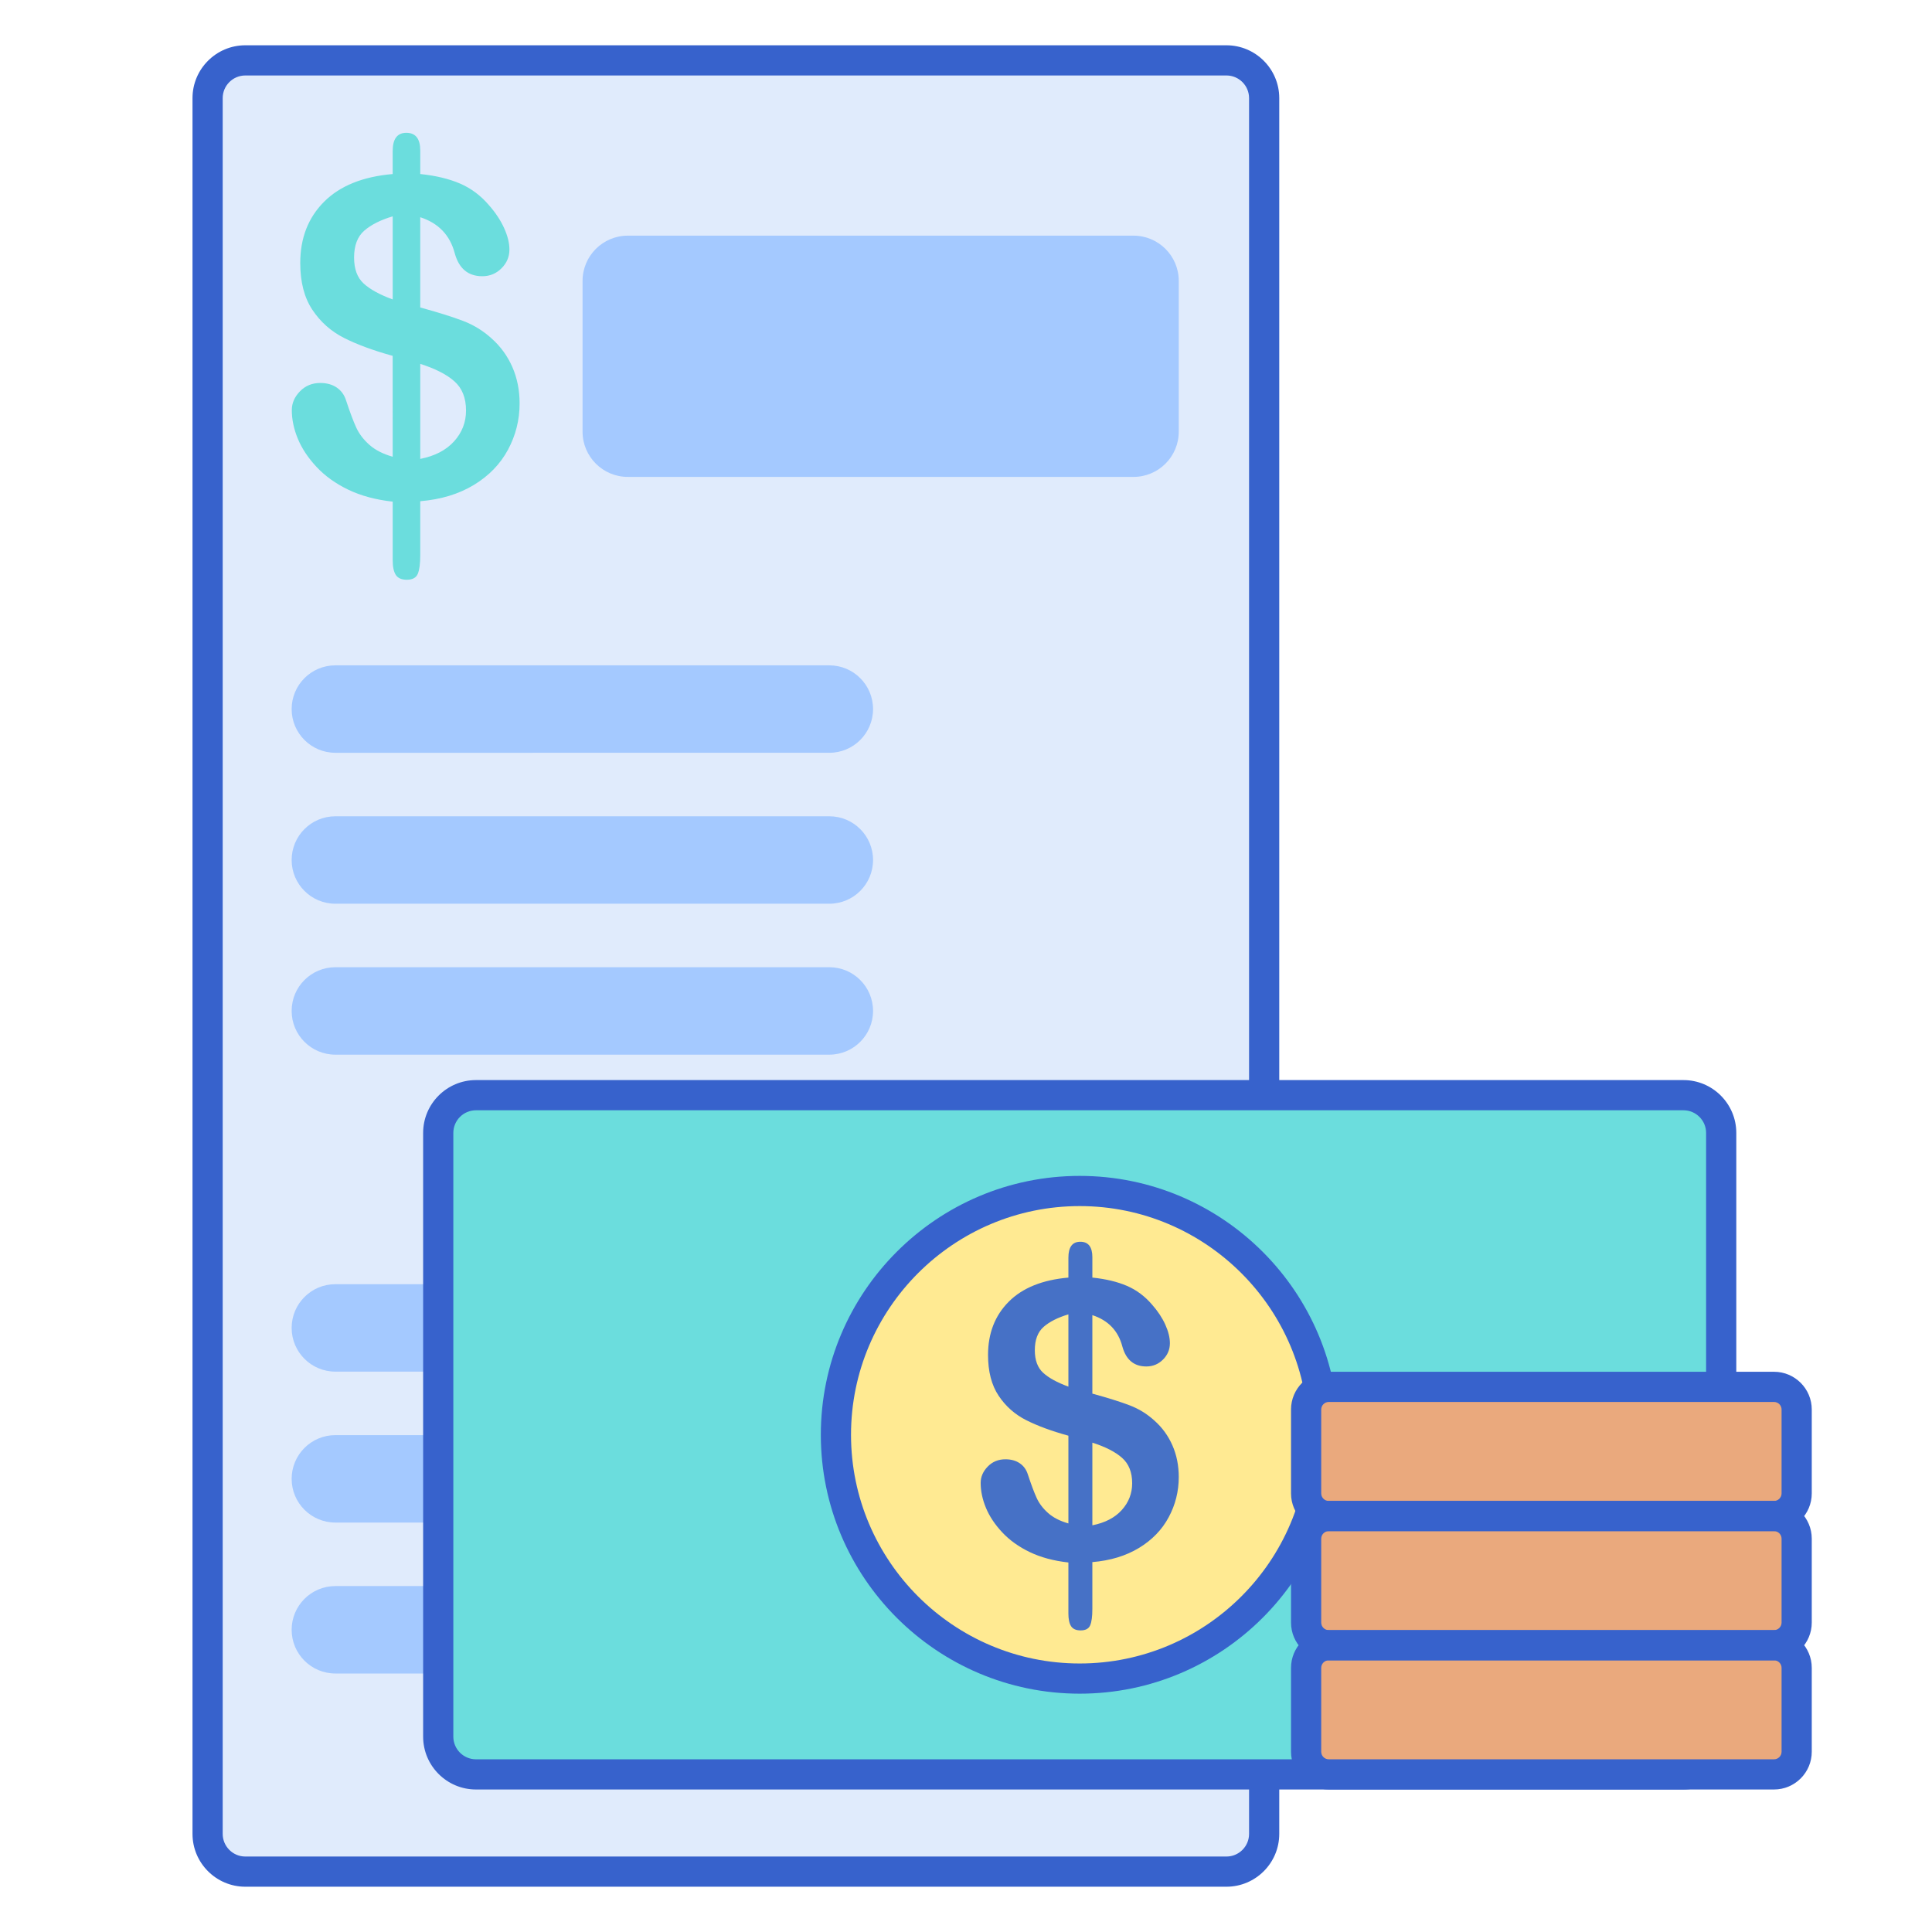 <?xml version="1.0" encoding="utf-8"?>
<!-- Generator: Adobe Illustrator 22.1.0, SVG Export Plug-In . SVG Version: 6.00 Build 0)  -->
<svg version="1.1" id="Layer_1" xmlns="http://www.w3.org/2000/svg" xmlns:xlink="http://www.w3.org/1999/xlink" x="0px" y="0px"
	 viewBox="0 0 256 256" style="enable-background:new 0 0 256 256;" xml:space="preserve">
<style type="text/css">
	.st0{fill:#E0EBFC;}
	.st1{fill:#3762CC;}
	.st2{fill:#4671C6;}
	.st3{fill:#6BDDDD;}
	.st4{fill:#F9A7A7;}
	.st5{fill:#A4C9FF;}
	.st6{fill:#FFEA92;}
	.st7{fill:#F9CFCF;}
	.st8{fill:#FFE164;}
	.st9{fill:#FFDC85;}
	.st10{fill:#FFEA94;}
	.st11{fill:#B9BEFC;}
	.st12{fill:#EAA97D;}
</style>
<g>
	<g>
		<path class="st5" d="M137.599,128.162h12.979c3.199,0,5.793,2.593,5.793,5.793l0,0c0,3.199-2.593,5.793-5.793,5.793h-12.979
			c-3.199,0-5.793-2.593-5.793-5.793l0,0C131.807,130.755,134.4,128.162,137.599,128.162z"/>
	</g>
	<g>
		<path class="st5" d="M137.599,108.162h12.979c3.199,0,5.793,2.593,5.793,5.793v0c0,3.199-2.593,5.793-5.793,5.793h-12.979
			c-3.199,0-5.793-2.593-5.793-5.793v0C131.807,110.755,134.4,108.162,137.599,108.162z"/>
	</g>
	<g>
		<path class="st5" d="M137.599,88.162h12.979c3.199,0,5.793,2.593,5.793,5.793v0c0,3.199-2.593,5.793-5.793,5.793h-12.979
			c-3.199,0-5.793-2.593-5.793-5.793v0C131.807,90.755,134.4,88.162,137.599,88.162z"/>
	</g>
	<g>
		<path class="st0" d="M162.508,248h-130c-2.761,0-5-2.239-5-5V13c0-2.761,2.239-5,5-5h130c2.761,0,5,2.239,5,5v230
			C167.508,245.761,165.27,248,162.508,248z"/>
	</g>
	<g>
		<path class="st3" d="M55.686,19.955v3.105c2.051,0.211,3.809,0.633,5.276,1.265c1.466,0.633,2.745,1.591,3.837,2.875
			c0.862,0.978,1.528,1.984,1.998,3.019c0.469,1.035,0.704,1.983,0.704,2.846c0,0.959-0.349,1.787-1.049,2.487
			c-0.7,0.7-1.548,1.049-2.545,1.049c-1.878,0-3.095-1.016-3.651-3.047c-0.632-2.396-2.155-3.986-4.571-4.772v11.959
			c2.376,0.652,4.27,1.246,5.678,1.782c1.408,0.537,2.668,1.313,3.78,2.329c1.188,1.055,2.103,2.315,2.746,3.781
			c0.641,1.466,0.962,3.072,0.962,4.815c0,2.185-0.512,4.231-1.537,6.138c-1.025,1.907-2.535,3.464-4.528,4.672
			c-1.993,1.207-4.36,1.926-7.101,2.156v7.158c0,1.13-0.11,1.955-0.33,2.472c-0.221,0.517-0.704,0.776-1.452,0.776
			c-0.69,0-1.174-0.211-1.452-0.632c-0.277-0.422-0.417-1.074-0.417-1.955v-7.762c-2.243-0.249-4.202-0.776-5.879-1.581
			c-1.677-0.805-3.076-1.806-4.197-3.004c-1.122-1.198-1.951-2.444-2.488-3.737s-0.804-2.563-0.804-3.809
			c0-0.92,0.359-1.749,1.078-2.487c0.719-0.738,1.614-1.107,2.687-1.107c0.862,0,1.59,0.201,2.185,0.604
			c0.593,0.403,1.006,0.968,1.235,1.696c0.518,1.572,0.968,2.774,1.352,3.608c0.383,0.834,0.962,1.595,1.738,2.285
			c0.776,0.69,1.807,1.217,3.091,1.581V47.152c-2.568-0.709-4.715-1.499-6.44-2.372c-1.725-0.871-3.124-2.113-4.197-3.723
			c-1.074-1.61-1.61-3.68-1.61-6.209c0-3.297,1.049-5.999,3.148-8.107c2.099-2.108,5.132-3.335,9.099-3.68v-3.047
			c0-1.61,0.604-2.415,1.811-2.415C55.073,17.598,55.686,18.384,55.686,19.955z M52.035,39.677V28.666
			c-1.609,0.48-2.865,1.112-3.766,1.897c-0.902,0.786-1.351,1.974-1.351,3.565c0,1.514,0.421,2.659,1.265,3.435
			C49.026,38.34,50.31,39.044,52.035,39.677z M55.686,48.215v12.592c1.936-0.383,3.431-1.16,4.485-2.329
			c1.053-1.169,1.581-2.53,1.581-4.082c0-1.668-0.513-2.956-1.539-3.867C59.188,49.619,57.679,48.848,55.686,48.215z"/>
	</g>
	<g>
		<path class="st5" d="M150.192,63.193h-67c-3.314,0-6-2.686-6-6V37.225c0-3.314,2.686-6,6-6h67c3.314,0,6,2.686,6,6v19.968
			C156.192,60.507,153.506,63.193,150.192,63.193z"/>
	</g>
	<g>
		<path class="st5" d="M44.438,128.162h65.453c3.199,0,5.793,2.593,5.793,5.793l0,0c0,3.199-2.593,5.793-5.793,5.793H44.438
			c-3.199,0-5.793-2.593-5.793-5.793l0,0C38.645,130.755,41.239,128.162,44.438,128.162z"/>
	</g>
	<g>
		<path class="st5" d="M44.438,108.162h65.453c3.199,0,5.793,2.593,5.793,5.793v0c0,3.199-2.593,5.793-5.793,5.793H44.438
			c-3.199,0-5.793-2.593-5.793-5.793v0C38.645,110.755,41.239,108.162,44.438,108.162z"/>
	</g>
	<g>
		<path class="st5" d="M44.438,88.162h65.453c3.199,0,5.793,2.593,5.793,5.793v0c0,3.199-2.593,5.793-5.793,5.793H44.438
			c-3.199,0-5.793-2.593-5.793-5.793v0C38.645,90.755,41.239,88.162,44.438,88.162z"/>
	</g>
	<g>
		<path class="st5" d="M44.438,190.162h13.497v11.585H44.438c-3.199,0-5.793-2.593-5.793-5.793l0,0
			C38.646,192.756,41.239,190.162,44.438,190.162z"/>
	</g>
	<g>
		<path class="st5" d="M44.438,170.162h13.497v11.585H44.438c-3.199,0-5.793-2.593-5.793-5.793l0,0
			C38.646,172.756,41.239,170.162,44.438,170.162z"/>
	</g>
	<g>
		<path class="st5" d="M44.438,210.162h13.497v11.585H44.438c-3.199,0-5.793-2.593-5.793-5.793l0,0
			C38.646,212.756,41.239,210.162,44.438,210.162z"/>
	</g>
	<g>
		<path class="st1" d="M162.508,250h-130c-3.86,0-7-3.14-7-7V13c0-3.86,3.14-7,7-7h130c3.86,0,7,3.14,7,7v230
			C169.508,246.86,166.368,250,162.508,250z M32.508,10c-1.654,0-3,1.346-3,3v230c0,1.654,1.346,3,3,3h130c1.654,0,3-1.346,3-3V13
			c0-1.654-1.346-3-3-3H32.508z"/>
	</g>
	<g>
		<path class="st3" d="M223.068,235.117h-160c-2.761,0-5-2.239-5-5v-80c0-2.761,2.239-5,5-5h160c2.761,0,5,2.239,5,5v80
			C228.068,232.878,225.829,235.117,223.068,235.117z"/>
	</g>
	<g>
		<circle class="st6" cx="143.068" cy="190.117" r="32.304"/>
	</g>
	<g>
		<path class="st2" d="M144.743,166.587v2.7c1.783,0.184,3.313,0.55,4.588,1.1c1.274,0.55,2.387,1.384,3.337,2.5
			c0.75,0.85,1.329,1.725,1.737,2.625s0.612,1.725,0.612,2.475c0,0.833-0.304,1.554-0.912,2.163s-1.346,0.913-2.213,0.913
			c-1.633,0-2.691-0.883-3.175-2.65c-0.55-2.083-1.874-3.466-3.975-4.15v10.399c2.066,0.567,3.713,1.083,4.938,1.55
			c1.225,0.467,2.32,1.142,3.287,2.025c1.033,0.917,1.829,2.013,2.388,3.288c0.558,1.275,0.837,2.671,0.837,4.187
			c0,1.9-0.445,3.679-1.337,5.337c-0.892,1.659-2.204,3.012-3.938,4.063c-1.733,1.05-3.791,1.675-6.175,1.875v6.225
			c0,0.983-0.096,1.7-0.287,2.15c-0.192,0.45-0.612,0.675-1.263,0.675c-0.6,0-1.021-0.184-1.263-0.55
			c-0.241-0.367-0.362-0.934-0.362-1.7v-6.75c-1.95-0.217-3.654-0.675-5.112-1.375c-1.458-0.7-2.675-1.571-3.649-2.612
			c-0.976-1.042-1.696-2.125-2.163-3.25s-0.699-2.229-0.699-3.312c0-0.8,0.313-1.521,0.938-2.163s1.403-0.962,2.337-0.962
			c0.75,0,1.383,0.175,1.9,0.525c0.516,0.35,0.875,0.842,1.074,1.475c0.45,1.367,0.842,2.412,1.176,3.137
			c0.333,0.725,0.837,1.387,1.512,1.987s1.571,1.059,2.688,1.375v-11.625c-2.233-0.616-4.1-1.304-5.6-2.063
			c-1.5-0.758-2.717-1.837-3.649-3.237c-0.934-1.4-1.4-3.2-1.4-5.399c0-2.867,0.912-5.216,2.737-7.05
			c1.825-1.833,4.463-2.9,7.912-3.2v-2.649c0-1.4,0.525-2.1,1.575-2.1C144.209,164.537,144.743,165.22,144.743,166.587z
			 M141.568,183.736v-9.575c-1.399,0.417-2.491,0.967-3.274,1.65c-0.784,0.684-1.175,1.717-1.175,3.1c0,1.316,0.366,2.312,1.1,2.987
			C138.952,182.573,140.068,183.186,141.568,183.736z M144.743,191.16v10.95c1.684-0.333,2.983-1.008,3.9-2.025
			c0.916-1.017,1.375-2.2,1.375-3.55c0-1.45-0.446-2.571-1.338-3.362S146.476,191.711,144.743,191.16z"/>
	</g>
	<g>
		<path class="st1" d="M223.068,237.117h-160c-3.86,0-7-3.14-7-7v-80c0-3.86,3.14-7,7-7h160c3.86,0,7,3.14,7,7v80
			C230.068,233.977,226.928,237.117,223.068,237.117z M63.068,147.117c-1.654,0-3,1.346-3,3v80c0,1.654,1.346,3,3,3h160
			c1.654,0,3-1.346,3-3v-80c0-1.654-1.346-3-3-3H63.068z"/>
	</g>
	<g>
		<path class="st1" d="M143.068,224.42c-18.915,0-34.304-15.388-34.304-34.303s15.389-34.304,34.304-34.304
			s34.304,15.389,34.304,34.304S161.983,224.42,143.068,224.42z M143.068,159.813c-16.709,0-30.304,13.594-30.304,30.304
			s13.594,30.303,30.304,30.303s30.304-13.594,30.304-30.303S159.777,159.813,143.068,159.813z"/>
	</g>
	<g>
		<path class="st12" d="M235.068,235.117h-59c-1.657,0-3-1.343-3-3V221c0-1.657,1.343-3,3-3h59c1.657,0,3,1.343,3,3v11.117
			C238.068,233.773,236.725,235.117,235.068,235.117z"/>
	</g>
	<g>
		<path class="st12" d="M235.068,218h-59c-1.657,0-3-1.343-3-3v-11.117c0-1.657,1.343-3,3-3h59c1.657,0,3,1.343,3,3V215
			C238.068,216.657,236.725,218,235.068,218z"/>
	</g>
	<g>
		<path class="st12" d="M235.068,200.883h-59c-1.657,0-3-1.343-3-3v-11.117c0-1.657,1.343-3,3-3h59c1.657,0,3,1.343,3,3v11.117
			C238.068,199.54,236.725,200.883,235.068,200.883z"/>
	</g>
	<g>
		<path class="st1" d="M235.068,237.117h-59c-2.757,0-5-2.243-5-5V221c0-2.757,2.243-5,5-5h59c2.757,0,5,2.243,5,5v11.117
			C240.068,234.874,237.825,237.117,235.068,237.117z M176.068,220c-0.551,0-1,0.449-1,1v11.117c0,0.551,0.449,1,1,1h59
			c0.551,0,1-0.449,1-1V221c0-0.551-0.449-1-1-1H176.068z"/>
	</g>
	<g>
		<path class="st1" d="M235.068,220h-59c-2.757,0-5-2.243-5-5v-11.117c0-2.757,2.243-5,5-5h59c2.757,0,5,2.243,5,5V215
			C240.068,217.757,237.825,220,235.068,220z M176.068,202.883c-0.551,0-1,0.449-1,1V215c0,0.551,0.449,1,1,1h59
			c0.551,0,1-0.449,1-1v-11.117c0-0.551-0.449-1-1-1H176.068z"/>
	</g>
	<g>
		<path class="st1" d="M235.068,202.883h-59c-2.757,0-5-2.243-5-5v-11.116c0-2.757,2.243-5,5-5h59c2.757,0,5,2.243,5,5v11.116
			C240.068,200.64,237.825,202.883,235.068,202.883z M176.068,185.767c-0.551,0-1,0.449-1,1v11.116c0,0.551,0.449,1,1,1h59
			c0.551,0,1-0.449,1-1v-11.116c0-0.551-0.449-1-1-1H176.068z"/>
	</g>
</g>
</svg>
